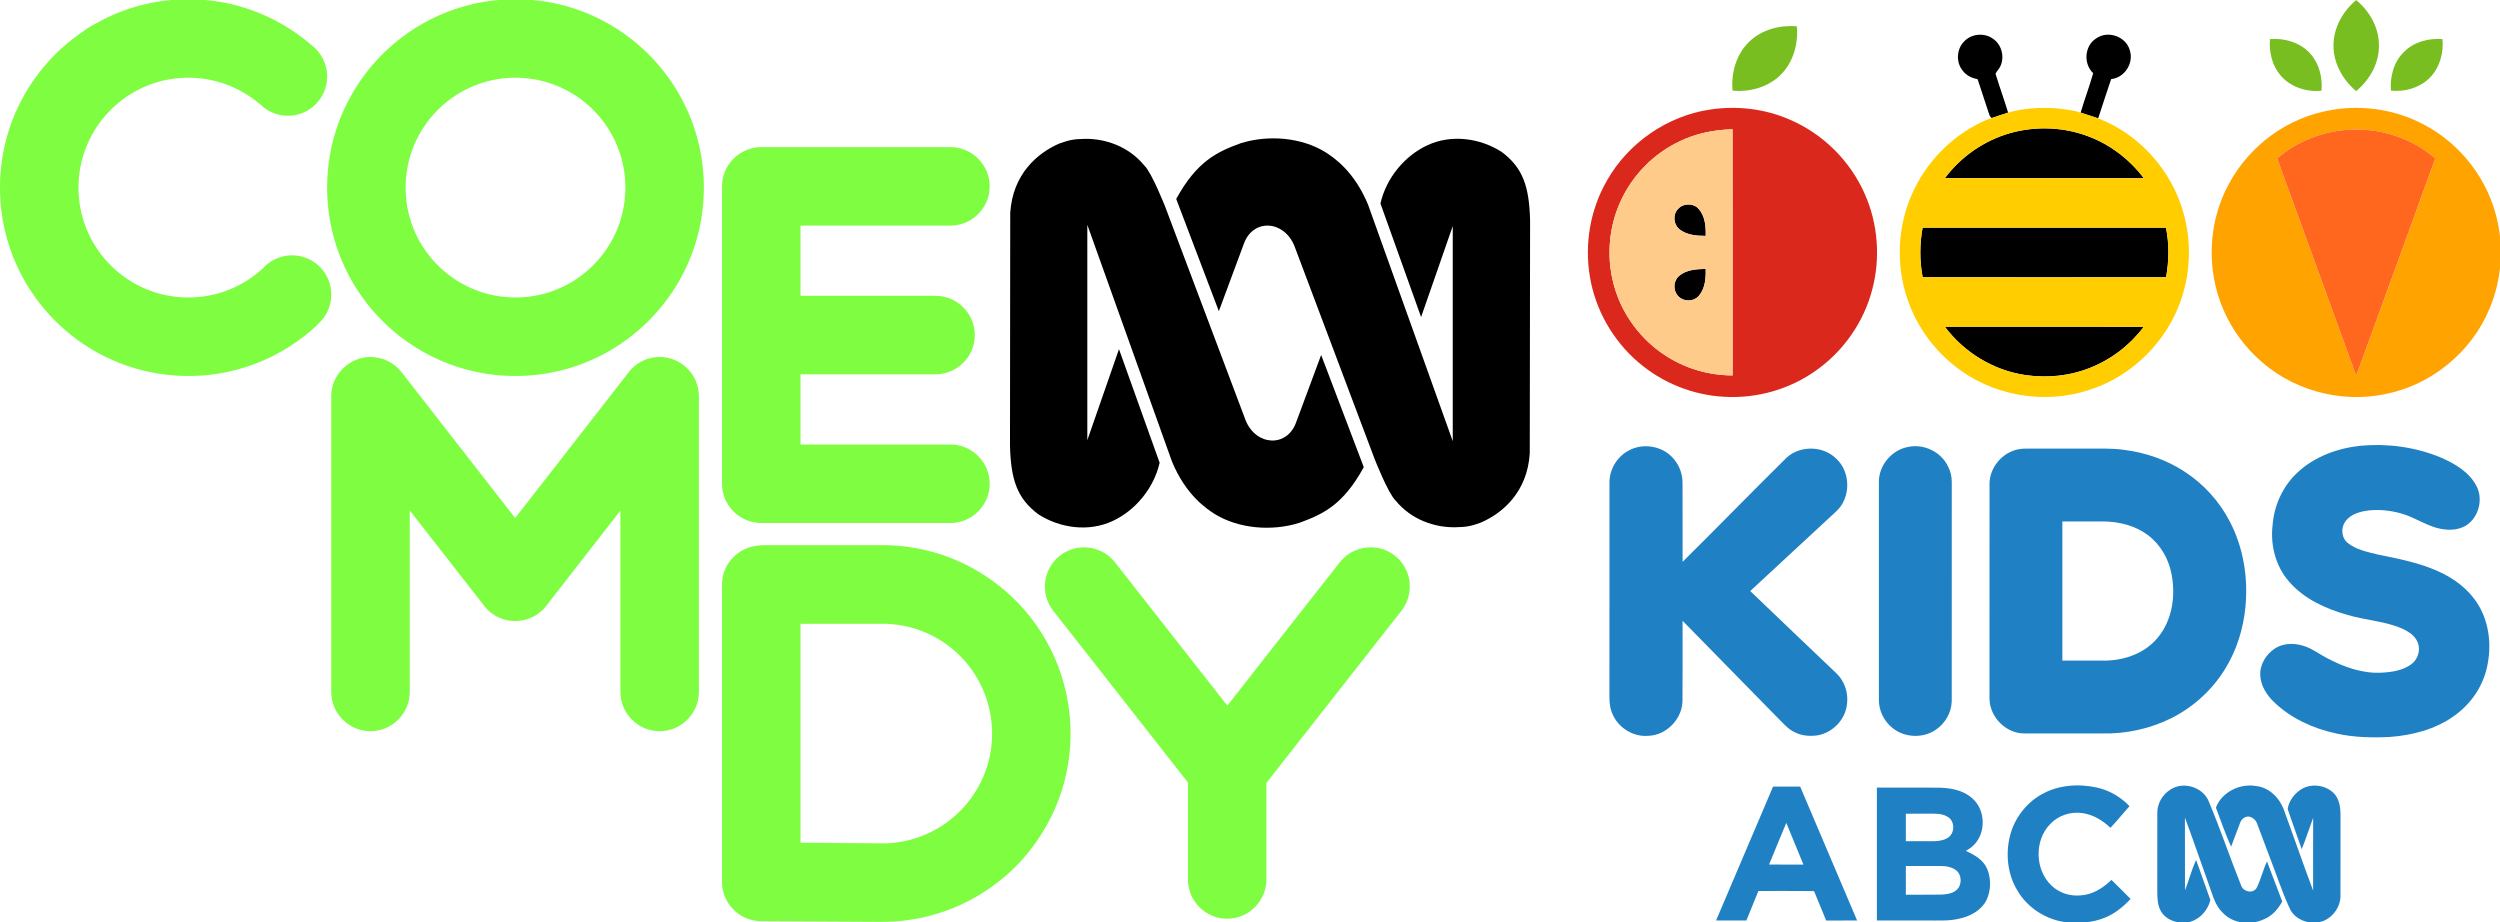 <svg id="a" width="567.02mm" height="209.13mm" version="1.1" viewBox="0 0 567.02 209.13" xmlns="http://www.w3.org/2000/svg">
 <g id="b" transform="translate(300.52 -44.27)">
  <g id="c" transform="matrix(.353 0 0 .353 -300.52 308.85)" fill="#7efd41">
   <g id="d" transform="scale(.75)" stroke-width=".708">
    <path id="e" d="m161.36-1e3c-29.917 0-57.96 8.132-81.953 22.371a33.617 33.617 0 0 0-6.846 4.301c-0.077 0.051-0.156 0.099-0.232 0.15-43.595 28.875-72.328 78.344-72.328 134.54 0 89.102 72.258 161.36 161.36 161.36 42.817 0 81.74-16.703 110.62-43.879l-0.148-0.158a33.617 33.617 0 0 0 11.969-25.674 33.617 33.617 0 0 0-33.617-33.615 33.617 33.617 0 0 0-24.646 10.818c-16.806 15.718-39.371 25.275-64.172 25.275-52.017 0-94.127-42.11-94.127-94.127 0-32.767 16.773-61.643 42.18-78.486l-0.199-0.299h2e-3l0.197 0.299c14.862-9.908 32.768-15.641 51.947-15.641 23.496 0 44.939 8.634 61.5 22.859l0.09-0.104a33.617 33.617 0 0 0 23.689 9.799 33.617 33.617 0 0 0 33.617-33.615 33.617 33.617 0 0 0-13.553-26.924l0.035-0.041c-28.309-24.416-65.11-39.207-105.38-39.207z"/>
    <path id="f" d="m441.62-1e3c-35.81 0-68.932 11.677-95.684 31.422-0.049 0.036-0.096 0.073-0.145 0.109a33.617 33.617 0 0 0-2.279 1.732c-37.764 28.95-62.333 74.229-63.209 125.28a33.617 33.617 0 0 0-0.088 1.76 33.617 33.617 0 0 0 0.049 1.389c0.178 88.95 72.364 161.03 161.36 161.03 37.792 0 72.541-13.021 100-34.748 0.354-0.28 0.699-0.571 1.051-0.854a33.617 33.617 0 0 0 0.42-0.342c36.52-29.545 59.889-74.787 59.889-125.42 0-89.102-72.258-161.36-161.36-161.36zm0 67.232c52.017 0 94.127 42.11 94.127 94.127 0 29.376-13.5 55.612-34.602 72.9a33.617 33.617 0 0 0-0.242 0.197c-0.323 0.263-0.641 0.529-0.967 0.787-15.994 12.668-36.306 20.242-58.316 20.242-52.017 0-94.127-42.11-94.127-94.127 0-31.069 15.076-58.67 38.289-75.797 15.641-11.536 34.96-18.33 55.838-18.33z"/>
    <path id="g" d="m652.16-873.32c-18.471 0-33.615 15.144-33.615 33.615v254.78c0 18.471 15.144 33.617 33.615 33.617h162.07c18.471 0 33.615-15.146 33.615-33.617s-15.144-33.617-33.615-33.617h-128.45v-60.156h115.71c18.471 0 33.617-15.144 33.617-33.615s-15.146-33.617-33.617-33.617h-115.71v-60.156h128.45c18.471 0 33.615-15.146 33.615-33.617s-15.144-33.615-33.615-33.615z"/>
    <path id="h" d="m565.11-693.56c-9.625 0-18.329 4.104-24.486 10.615-0.637 0.637-1.203 1.345-1.77 2.123l-1.062 1.416-96.461 123.85-97.381-125.05c-3.352-4.31-7.625-7.579-12.287-9.732-0.259-0.122-0.523-0.232-0.785-0.348-0.216-0.093-0.427-0.199-0.645-0.287 0.1 0.044 0.176 0.086 0.268 0.129-0.47-0.2-0.934-0.411-1.414-0.59-0.212-0.071-0.424-0.142-0.707-0.213-0.212-0.071-0.424-0.14-0.637-0.211-0.514-0.166-1.032-0.316-1.551-0.457-0.173-0.047-0.346-0.09-0.52-0.135-0.364-0.093-0.73-0.179-1.096-0.26-0.166-0.037-0.332-0.075-0.498-0.109-1.047-0.214-2.102-0.377-3.162-0.49-0.187-0.02-0.375-0.036-0.562-0.053-0.365-0.033-0.731-0.059-1.098-0.08-0.174-0.01-0.347-0.022-0.521-0.029-0.536-0.022-1.073-0.034-1.611-0.029-0.6 5e-3 -1.202 0.027-1.803 0.064-0.602 0.038-1.203 0.091-1.805 0.162h-0.141c-0.424 0.071-0.921 0.142-1.346 0.213-0.212 0.071-0.495 0.07-0.707 0.141-0.283 0.071-0.494 0.072-0.777 0.143-5.131 1.097-9.838 3.361-13.828 6.502-0.997 0.785-1.95 1.626-2.853 2.516-0.903 0.89-1.757 1.829-2.557 2.814-0.4 0.493-0.788 0.997-1.16 1.512-1.118 1.546-2.107 3.188-2.957 4.914-0.142 0.212-0.212 0.426-0.354 0.709-0.053 0.159-0.13 0.285-0.213 0.424-3.4e-4 7.7e-4 -2e-3 1e-3 -2e-3 2e-3 -0.027 0.045-0.034 0.087-0.068 0.139v2e-3c-0.073 0.169-0.133 0.342-0.203 0.512-0.192 0.456-0.375 0.917-0.547 1.383-0.021 0.058-0.048 0.114-0.068 0.172-0.028 0.077-0.049 0.157-0.076 0.234-0.203 0.577-0.391 1.159-0.562 1.75-0.019 0.067-0.04 0.133-0.059 0.199-0.36 1.275-0.649 2.581-0.854 3.916-6.2e-4 4e-3 -1e-3 8e-3 -2e-3 0.012-0.018 0.112-0.044 0.222-0.06 0.334v2e-3c-0.052 0.351-0.08 0.706-0.121 1.059-9e-3 0.086-0.021 0.172-0.029 0.258-0.032 0.295-0.077 0.587-0.102 0.883-0.114 1.396-0.135 2.799-0.076 4.201v251.75c0 18.471 15.144 33.617 33.615 33.617s33.617-15.146 33.617-33.617v-155.48l63.6 81.467c1.722 2.282 3.758 4.38 6.111 6.219 14.579 11.323 35.809 8.706 47.203-5.873l1.912-2.406c0.125-0.2 0.229-0.409 0.35-0.611l61.293-78.654v155.34c0 18.471 15.144 33.617 33.615 33.617s33.617-15.146 33.617-33.617v-253.36c0-18.471-15.146-33.617-33.617-33.617z"/>
   </g>
   <path id="i" d="m567.08-399.27c-0.773-7.5e-4 -1.546 5e-3 -2.319 0.018v0.053h-75.372l-0.021 0.059c-0.082-7.5e-4 -0.164-6e-3 -0.246-6e-3 -1.009 0-1.968 0.183-2.947 0.3-12.464 1.49-22.264 12.068-22.264 24.913 0 0.433 0.01 0.864 0.032 1.292-0.022-0.428-0.034-0.859-0.034-1.292v191.08c0 13.787 11.251 25.1 25.014 25.208l-0.066 5e-3 75.902 0.425c28.981 0.478 57.697-9.448 80.361-28.715l-0.051-0.061 0.032-0.026 0.073 0.088c7.696-6.528 14.703-14.119 20.754-22.824 38.376-54.724 25.105-130.2-29.619-168.58-21.082-14.809-45.252-21.896-69.23-21.939zm-75.187 0.281c0.039 5e-3 0.078 0.01 0.117 0.015-0.039-5e-3 -0.078-0.01-0.117-0.015zm22.443 50.266v2e-3h50.426c14.703-0.425 29.617 3.609 42.621 12.686 31.9 22.399 39.65 66.401 17.304 98.301-3.33 4.764-7.157 8.98-11.38 12.656-0.171 0.132-0.341 0.266-0.508 0.403v-1e-3c-12.527 10.828-28.291 16.668-44.32 17.039l-54.142-0.425v-140.66z" stroke-width=".531"/>
   <path id="j" transform="scale(.75)" d="m1175-530.46c-10.25-0.227-20.483 4.188-27.248 12.844l-96.293 122.68-0.027-0.035-0.027 0.035-96.223-122.68c-6.765-8.656-16.998-13.07-27.248-12.828-7.013 0.165-14.034 2.51-19.957 7.168-14.579 11.394-17.127 32.624-5.662 47.203l115.36 147.06v83.086c0 18.471 15.146 33.617 33.617 33.617s33.615-15.146 33.615-33.617v-82.732l115.71-147.49c11.394-14.579 8.848-35.811-5.66-47.205-5.923-4.629-12.944-6.956-19.957-7.111z" stroke-width=".708"/>
  </g>
  <g id="k" transform="matrix(.291 0 0 .291 17.664 17.687)">
   <g id="l" fill="#78be20">
    <path id="m" d="m725.33 126.96c-0.09-13.81 7.21-26.89 17.72-35.54 10.22 8.47 17.54 21.07 17.69 34.56 0.5 14.12-7.06 27.54-17.74 36.39-10.37-8.71-17.72-21.65-17.67-35.41z"/>
    <path id="n" d="m269.92 123.88c9.73-9.48 23.82-13.08 37.11-12.07 1.36 13.78-2.88 28.48-12.97 38.24-9.74 9.38-23.84 13.2-37.12 11.95-1.22-13.74 2.85-28.4 12.98-38.12z"/>
    <path id="o" d="m675.79 121.83c11.54-0.96 23.96 2.67 31.7 11.63 6.84 7.73 9.34 18.48 8.5 28.6-11.96 1.17-24.86-2.99-32.47-12.6-6.28-7.69-8.41-17.9-7.73-27.63z"/>
    <path id="p" d="m780.55 131.56c7.68-7.7 19.05-10.55 29.68-9.73 1.19 10.9-2.25 22.5-10.05 30.36-7.84 7.65-19.33 10.97-30.1 9.78-0.85-10.95 2.25-22.73 10.47-30.41z"/>
   </g>
   <path id="q" d="m540.33 121.32c9.03-6.56 23.39-1.56 26.24 9.26 3.28 9.98-4.07 21.36-14.54 22.42-3.48 10.15-6.73 20.38-10.1 30.57l-0.96-0.3c-4.24-1.39-8.47-2.79-12.71-4.13 2.99-10.33 6.87-20.4 9.77-30.76-7.76-7.25-6.83-21.37 2.3-27.06z"/>
   <path id="r" d="m437.56 123.55c5.58-5.89 15.43-6.86 22.07-2.21 6.91 4.39 9.53 14.04 6.15 21.44-0.9 2.27-2.95 3.87-3.86 6.11 3.11 10.12 6.73 20.09 9.82 30.23-4.27 1.32-8.51 2.76-12.73 4.23-1.54-0.78-1.9-2.67-2.46-4.14-2.81-8.74-5.68-17.45-8.6-26.15-4.42-0.82-8.75-2.82-11.5-6.48-5.52-6.5-4.99-17.08 1.11-23.03z"/>
   <path id="s" d="m473.2 195.13c20.4-5.81 42.74-4.82 62.46 3.04 16.59 6.51 31.15 17.86 41.87 32.06-51.69-0.07-103.39 0.05-155.08-0.06 12.53-16.77 30.61-29.3 50.75-35.04z"/>
   <path id="t" d="m214.3 254.39c4.02-4.81 12.28-4.96 16.36-0.13 4.93 5.68 5.56 13.73 5.36 20.94-6.94 0.01-14.51-0.59-20.23-4.96-4.81-3.64-5.63-11.39-1.49-15.85z"/>
   <path id="u" d="m405.09 268.78c63.24 0.04 126.47-0.04 189.7 0.04 2.51 12.7 2.39 25.85 0.06 38.57-63.24 0.06-126.48 0.08-189.73 0-2.46-12.73-2.37-25.88-0.03-38.61z"/>
   <path id="v" d="m215.32 306.35c5.67-4.82 13.58-5.3 20.69-5.39 0.2 7.14-0.39 15.1-5.2 20.8-4.05 5.01-12.58 4.92-16.62-0.05-3.75-4.39-3.35-11.62 1.13-15.36z"/>
   <path id="w" d="m422.43 346c51.67 0.04 103.35-0.08 155.02 0.06-10.76 14.37-25.57 25.66-42.31 32.16-15.68 6.26-33.02 7.84-49.67 5.51-24.93-3.58-48.01-17.59-63.04-37.73z"/>
   <path id="x" d="m239.55 176.72c20.82-3.14 42.57-0.62 61.89 7.83 26.01 11.06 47.45 32.39 58.71 58.31 10.19 23.14 12.17 49.77 5.67 74.2-6.52 25.1-22.18 47.63-43.28 62.68-20.78 15.04-46.84 22.46-72.43 20.85-24.38-1.33-48.15-11-66.64-26.92-19.83-16.98-33.54-41-37.73-66.8-4.31-25.5 0.37-52.48 13.36-74.88 16.63-29.33 47.07-50.36 80.45-55.27m-23.95 24.85c-20.27 9.55-36.87 26.54-46.05 46.97-9.71 21.23-11.13 46.07-4.13 68.32 6.46 20.82 20.36 39.2 38.56 51.18 15.59 10.4 34.3 15.92 53.02 15.92-0.04-63.94 0.07-127.89-0.05-191.84-14.23 0.35-28.52 3.15-41.35 9.45z" fill="#da281c"/>
   <path id="y" d="m471.74 179.12c11.38-3.34 23.39-4.03 35.18-3.51 7.17 0.63 14.45 1.3 21.34 3.53 4.24 1.34 8.47 2.74 12.71 4.13 32.46 12.03 58.07 40.55 67.38 73.82 6.22 21.8 5.68 45.5-1.53 66.99-10.89 32.86-37.8 59.98-70.72 70.78-35.79 12.39-77.63 5.07-106.9-19.03-17.76-14.21-31-33.99-37.36-55.83-6.42-21.85-6.06-45.63 1.07-67.26 8.28-25.29 25.89-47.38 48.7-61.09 5.52-3.29 11.22-6.42 17.4-8.3 4.22-1.47 8.46-2.91 12.73-4.23m1.46 16.01c-20.14 5.74-38.22 18.27-50.75 35.04 51.69 0.11 103.39-0.01 155.08 0.06-10.72-14.2-25.28-25.55-41.87-32.06-19.72-7.86-42.06-8.85-62.46-3.04m-68.11 73.65c-2.34 12.73-2.43 25.88 0.03 38.61 63.25 0.08 126.49 0.06 189.73 0 2.33-12.72 2.45-25.87-0.06-38.57-63.23-0.08-126.46 0-189.7-0.04m17.34 77.22c15.03 20.14 38.11 34.15 63.04 37.73 16.65 2.33 33.99 0.75 49.67-5.51 16.74-6.5 31.55-17.79 42.31-32.16-51.67-0.14-103.35-0.02-155.02-0.06z" fill="#ffcd00"/>
   <path id="z" d="m725.54 176.76c22.03-3.4 45.09-0.3 65.28 9.22 29.47 13.6 52.35 40.6 60.86 71.94 6.71 24.23 5.11 50.69-4.69 73.87-13.9 33.76-45.25 59.58-81.08 66.67-35.78 7.63-74.97-3.52-101.08-29.22-12.34-11.78-21.8-26.48-27.69-42.47-7.91-21.75-8.88-45.95-2.86-68.28 8.75-33.01 33.5-61.22 65.04-74.31 8.37-3.57 17.22-6 26.22-7.42m-44.11 38.12c20.33 55.95 40.77 111.87 61.04 167.84 0.26 0.03 0.78 0.09 1.04 0.12 20.39-55.97 40.89-111.91 61.09-167.94-18.55-16.4-44.09-24.17-68.66-22.37-19.86 1.57-39.47 9.15-54.51 22.35z" fill="#ffa300"/>
   <path id="aa" d="m215.6 201.57c12.83-6.3 27.12-9.1 41.35-9.45 0.12 63.95 0.01 127.9 0.05 191.84-18.72 0-37.43-5.52-53.02-15.92-18.2-11.98-32.1-30.36-38.56-51.18-7-22.25-5.58-47.09 4.13-68.32 9.18-20.43 25.78-37.42 46.05-46.97m-1.3 52.82c-4.14 4.46-3.32 12.21 1.49 15.85 5.72 4.37 13.29 4.97 20.23 4.96 0.2-7.21-0.43-15.26-5.36-20.94-4.08-4.83-12.34-4.68-16.36 0.13m1.02 51.96c-4.48 3.74-4.88 10.97-1.13 15.36 4.04 4.97 12.57 5.06 16.62 0.05 4.81-5.7 5.4-13.66 5.2-20.8-7.11 0.09-15.02 0.57-20.69 5.39z" fill="#fecb8a"/>
   <path id="ab" d="m681.43 214.88c15.04-13.2 34.65-20.78 54.51-22.35 24.57-1.8 50.11 5.97 68.66 22.37-20.2 56.03-40.7 111.97-61.09 167.94-0.26-0.03-0.78-0.09-1.04-0.12-20.27-55.97-40.71-111.89-61.04-167.84z" fill="#ff671e"/>
   <g id="ac" fill="#1f80c4">
    <path id="ad" d="m746.56 438.76c21.11-1.9 42.81 1.03 62.42 9.19 10.92 4.79 22.16 11.26 27.81 22.26 4.61 8.85 2.59 20.27-4.16 27.46-5.16 5.6-13.34 7.31-20.65 6.3-12.23-1.19-22.23-9.21-33.86-12.41-9.49-2.67-19.65-3.61-29.37-1.74-5.76 1.21-11.88 3.77-14.92 9.11-2.78 4.97-2.03 11.98 2.59 15.61 6.66 5.34 15.33 6.98 23.42 9.01 16.07 3.28 32.39 6.4 47.42 13.23 12.42 5.6 23.84 14.23 30.95 26.03 9.12 15.07 10.58 33.93 6.23 50.78-3.78 14.68-13.26 27.57-25.66 36.17-14.51 10.2-32.26 14.72-49.76 16.01-13.76 0.66-27.67 0.34-41.18-2.64-18.12-3.87-35.78-11.81-49.17-24.86-5.51-5.36-9.89-12.4-10.4-20.23-0.6-8.6 4.53-16.79 11.58-21.37 6.91-4.35 15.76-4.24 23.26-1.53 6.34 2.1 11.58 6.37 17.5 9.33 13.01 6.86 27.52 12.04 42.43 11.16 7.97-0.43 16.42-1.7 22.99-6.59 5.12-3.77 7.39-11.05 4.95-16.98-2.01-5.06-6.81-8.26-11.53-10.51-13.61-6.1-28.79-6.65-42.95-10.86-17.07-4.77-34.19-12.47-45.94-26.18-10.26-11.79-14.47-28.06-12.73-43.45 1.09-15.46 7.83-30.55 19.19-41.19 13.38-12.62 31.46-19.23 49.54-21.11z"/>
    <path id="ae" d="m175.6 442.74c10.51-6.06 24.77-4.28 33.5 4.16 5.73 5.4 8.99 13.24 8.87 21.12 0.08 20.42-0.01 40.83 0.04 61.25 27.17-26.92 53.82-54.35 81.06-81.2 10.48-9.64 28.17-9.39 38.4 0.5 11.68 10.42 11.89 30.62 0.38 41.24-22.39 20.71-44.77 41.44-67.13 62.2 22.28 21.49 44.82 42.71 67.16 64.14 6.66 6.27 9.61 15.9 8.17 24.88-1.6 11.51-11.12 21.3-22.53 23.39-6.22 0.97-12.85 0.48-18.47-2.56-5.43-2.55-9.1-7.47-13.37-11.49-24.56-25.05-49.12-50.11-73.68-75.16-0.05 20.61 0.09 41.24-0.07 61.85 0.12 14.42-12.44 27.5-26.87 27.8-11.18 0.89-22.33-5.77-27.14-15.83-2.2-4.33-2.97-9.22-2.93-14.03 0.02-55.67-0.01-111.34 0.02-167-0.22-10.27 5.55-20.37 14.59-25.26z"/>
    <path id="af" d="m393.54 439.75c12.37-2.81 26.07 3.77 31.43 15.29 1.88 3.67 2.85 7.81 2.83 11.94-0.03 57.03 0 114.06-0.02 171.09-0.28 8.82-5.2 17.28-12.54 22.12-10.03 6.82-24.48 6.21-33.8-1.61-6.47-5.16-10.44-13.32-10.43-21.61-0.01-56.68-0.02-113.36 0-170.04-0.06-12.86 9.92-24.81 22.53-27.18z"/>
    <path id="ag" d="m479.41 441.58c2.16-0.47 4.37-0.59 6.58-0.6 15.66 0.04 31.32 0.01 46.98 0.02 9.66 0.09 19.39-0.41 29 0.95 16.68 2.06 32.99 7.68 47.09 16.87 15.09 9.72 27.51 23.5 35.7 39.46 10.39 20.12 14.09 43.35 11.96 65.8-1.58 17.15-6.82 34.07-15.93 48.74-9.87 16.07-24.28 29.28-41.06 37.87-16.84 8.57-35.86 12.74-54.73 12.31-20.34-0.01-40.68 0.01-61.02 0-12.05-0.17-23-9.41-25.91-20.99-1.15-3.9-0.84-7.99-0.86-11.99 0.02-54.02-0.02-108.05 0.02-162.07 0.28-12.48 9.99-23.87 22.18-26.37m34.59 56.21v108.42h34c15.03-0.27 30.6-6.01 40.34-17.84 11.28-13.5 14.07-32.45 10.79-49.36-2.19-12.03-8.72-23.33-18.56-30.67-9.89-7.37-22.38-10.48-34.58-10.56-10.66 0.01-21.33 0-31.99 0.01z"/>
    <path id="ah" d="m288.52 704.45c7.04-0.04 14.08 0.01 21.12-0.02 14.81 34.78 29.65 69.55 44.38 104.36-8.04 0.01-16.08-0.03-24.13 0.02-3.16-7.51-6.05-15.13-9.29-22.6l-0.49-0.34c-14.34-0.2-28.69-0.03-43.02-0.08-3.1 7.68-6.22 15.34-9.37 22.99-7.87 0.01-15.73 0.03-23.6-0.02 14.83-34.75 29.59-69.54 44.4-104.31m-3.1 60.75c8.92 0.02 17.84 0 26.77 0.01-4.49-10.82-8.86-21.69-13.36-32.5-4.62 10.77-8.88 21.69-13.41 32.49z"/>
    <path id="ai" d="m497.63 710.6c13.05-7.47 28.98-8.64 43.47-5.38 9.62 2.15 18.47 7.34 25.24 14.49-5.05 5.53-9.67 11.45-14.87 16.85-5.89-5.62-13.16-10.17-21.33-11.38-9.21-1.6-19.15 1.59-25.58 8.41-12.53 12.73-12 35.67 0.93 47.94 5.92 5.73 14.39 8.47 22.56 7.71 9.38-0.44 17.65-5.73 24.22-12.1 5.03 4.89 9.95 9.9 14.91 14.86-5.62 5.97-12.1 11.34-19.75 14.48-9.54 3.96-20.17 4.79-30.37 3.68-15.69-1.87-30.35-11.23-38.25-24.97-7.52-12.55-9.17-28.14-5.67-42.23 3.38-13.5 12.35-25.5 24.49-32.36z"/>
    <path id="aj" d="m597.97 706.93c10.18-7.11 26.22-2.04 30.41 9.7 8.96 21.41 16.36 43.46 25 65 1.74 4.84 9.14 6.47 12.03 1.82 3.31-6.64 4.94-13.99 8.09-20.71 3.98 10.42 7.87 20.87 11.89 31.27-3.3 5.94-7.98 11.41-14.48 13.91-10.3 4.69-23.78 3.4-31.79-5.05-6.2-5.78-8.05-14.31-10.9-21.95-6.28-17.43-12.21-34.99-18.69-52.34 0.08 18.91-0.01 37.81 0.05 56.72 3.17-7.77 5.05-16.09 8.7-23.64 3.78 10.35 7.34 20.79 11.09 31.15-2.18 9.02-9.95 16.84-19.4 17.68-7.82 0.58-16.74-2.92-19.93-10.56-1.94-4.35-2-9.22-2.05-13.89 0.03-20.36-0.02-40.72 0.02-61.08-0.07-7.23 3.9-14.16 9.96-18.03z"/>
    <path id="ak" d="m633.68 720.86c4.39-12.06 18.77-19.16 31.32-16.86 9.92 1.05 17.9 8.82 21.41 17.83 7.77 21.19 15.11 42.54 23.04 63.67 0.01-18.92-0.07-37.84 0.04-56.76-3.07 8.13-5.66 16.44-8.92 24.49-3.53-10.48-7.48-20.83-10.94-31.33 0.75-5.67 4.44-10.88 8.99-14.31 7.81-6.02 19.89-4.97 26.85 1.9 4.29 4.28 5.24 10.65 5.32 16.46-0.01 21.37 0.03 42.75-0.02 64.12-0.19 8.11-5.48 15.62-12.84 18.89-9.68 3.91-22.63 0.07-26.88-9.93-6.11-13.08-10.41-26.93-15.72-40.35-3.21-8.48-6.33-17-9.57-25.47-1.04-2.89-3.71-5.18-6.81-5.43-2.94-0.03-5.45 2.16-6.39 4.84-2.41 6.2-4.65 12.46-7.04 18.67-4.43-9.93-8.01-20.26-11.84-30.43z"/>
    <path id="al" d="m369.44 705.22c15.86 0.01 31.72-0.06 47.59 0.03 9.28 0.13 19.31 1.71 26.49 8.1 11.02 9.11 11.25 28.22 0.44 37.59-1.56 1.4-3.36 2.5-5.15 3.59 6.61 3.09 13.64 6.97 16.61 14.07 3.14 7.65 3 16.77-0.54 24.27-4.19 8.29-13.15 12.9-21.94 14.65-7.52 1.72-15.26 1.2-22.91 1.27-13.53-0.01-27.06 0.01-40.59-0.01v-103.56m22.56 20.34v21.44c7.34-0.01 14.67 0.02 22.01 0 4.02-0.14 8.34-0.73 11.59-3.3 4.37-3.52 4.53-10.95 0.41-14.71-3.34-2.77-7.86-3.44-12.06-3.44-7.32 0.01-14.63 0.01-21.95 0.01m0.01 40.75c-0.01 7.46-0.03 14.92 0.01 22.39 9.25-0.09 18.49 0.09 27.74-0.09 4.85-0.22 10.53-1.11 13.45-5.48 2.47-4.16 2-10.34-1.97-13.43-3.44-2.72-8-3.37-12.26-3.38-8.99-0.01-17.98 0.01-26.97-0.01z"/>
   </g>
  </g>
  <g id="am" transform="matrix(.187 0 0 .187 -300.52 44.27)">
   <path id="an" d="m1315.8 168.4c23.8-0.4 52.8 8.5 72.4 32.7 8.9 8.6 25.1 49.8 25.1 49.8l97.5 258.9c12.5 31.1 50.2 33.4 61.3 2.3l30.3-81.6 51.7 136.1c-25.1 45.9-49.5 57.1-78.3 67.6-33.6 10.5-73.8 7-102.7-10.9-9.6-6.2-34.7-22.5-51.7-63.7l-102.6-286.9v261.2l38.4-110.4 49.3 137.8c-7.2 31.6-30.1 58.1-56.7 70.5-29.1 13.7-63.8 8.9-90.1-7.8-26.2-19.4-33.6-42.4-34.7-83.2l0.3-282.6c3-47.1 33.1-72.7 59.5-84.1 12.1-4.3 17.2-5.4 31-5.7z"/>
   <path id="ao" d="m1764.9 639.5c-23.8 0.4-52.8-8.5-72.4-32.6-8.9-8.6-25.1-49.8-25.1-49.8l-97.5-258.9c-12.6-31.1-50.2-33.5-61.3-2.4l-30.3 81.6-51.7-136.1c25.1-45.8 49.5-57.1 78.3-67.6 33.6-10.5 73.9-7 102.7 10.9 9.6 6.2 34.7 22.5 51.7 63.7l102.7 286.8v-260.9l-38.4 110.4-49.3-137.8c7.2-31.7 30.1-58.1 56.7-70.5 29.1-13.7 63.8-8.9 90.1 7.8 26.2 19.4 33.6 42.4 34.7 83.1l-0.4 282.6c-2.9 47.1-33 72.7-59.5 84.1-12 4.3-17.2 5.4-31 5.6z"/>
  </g>
 </g>
</svg>
